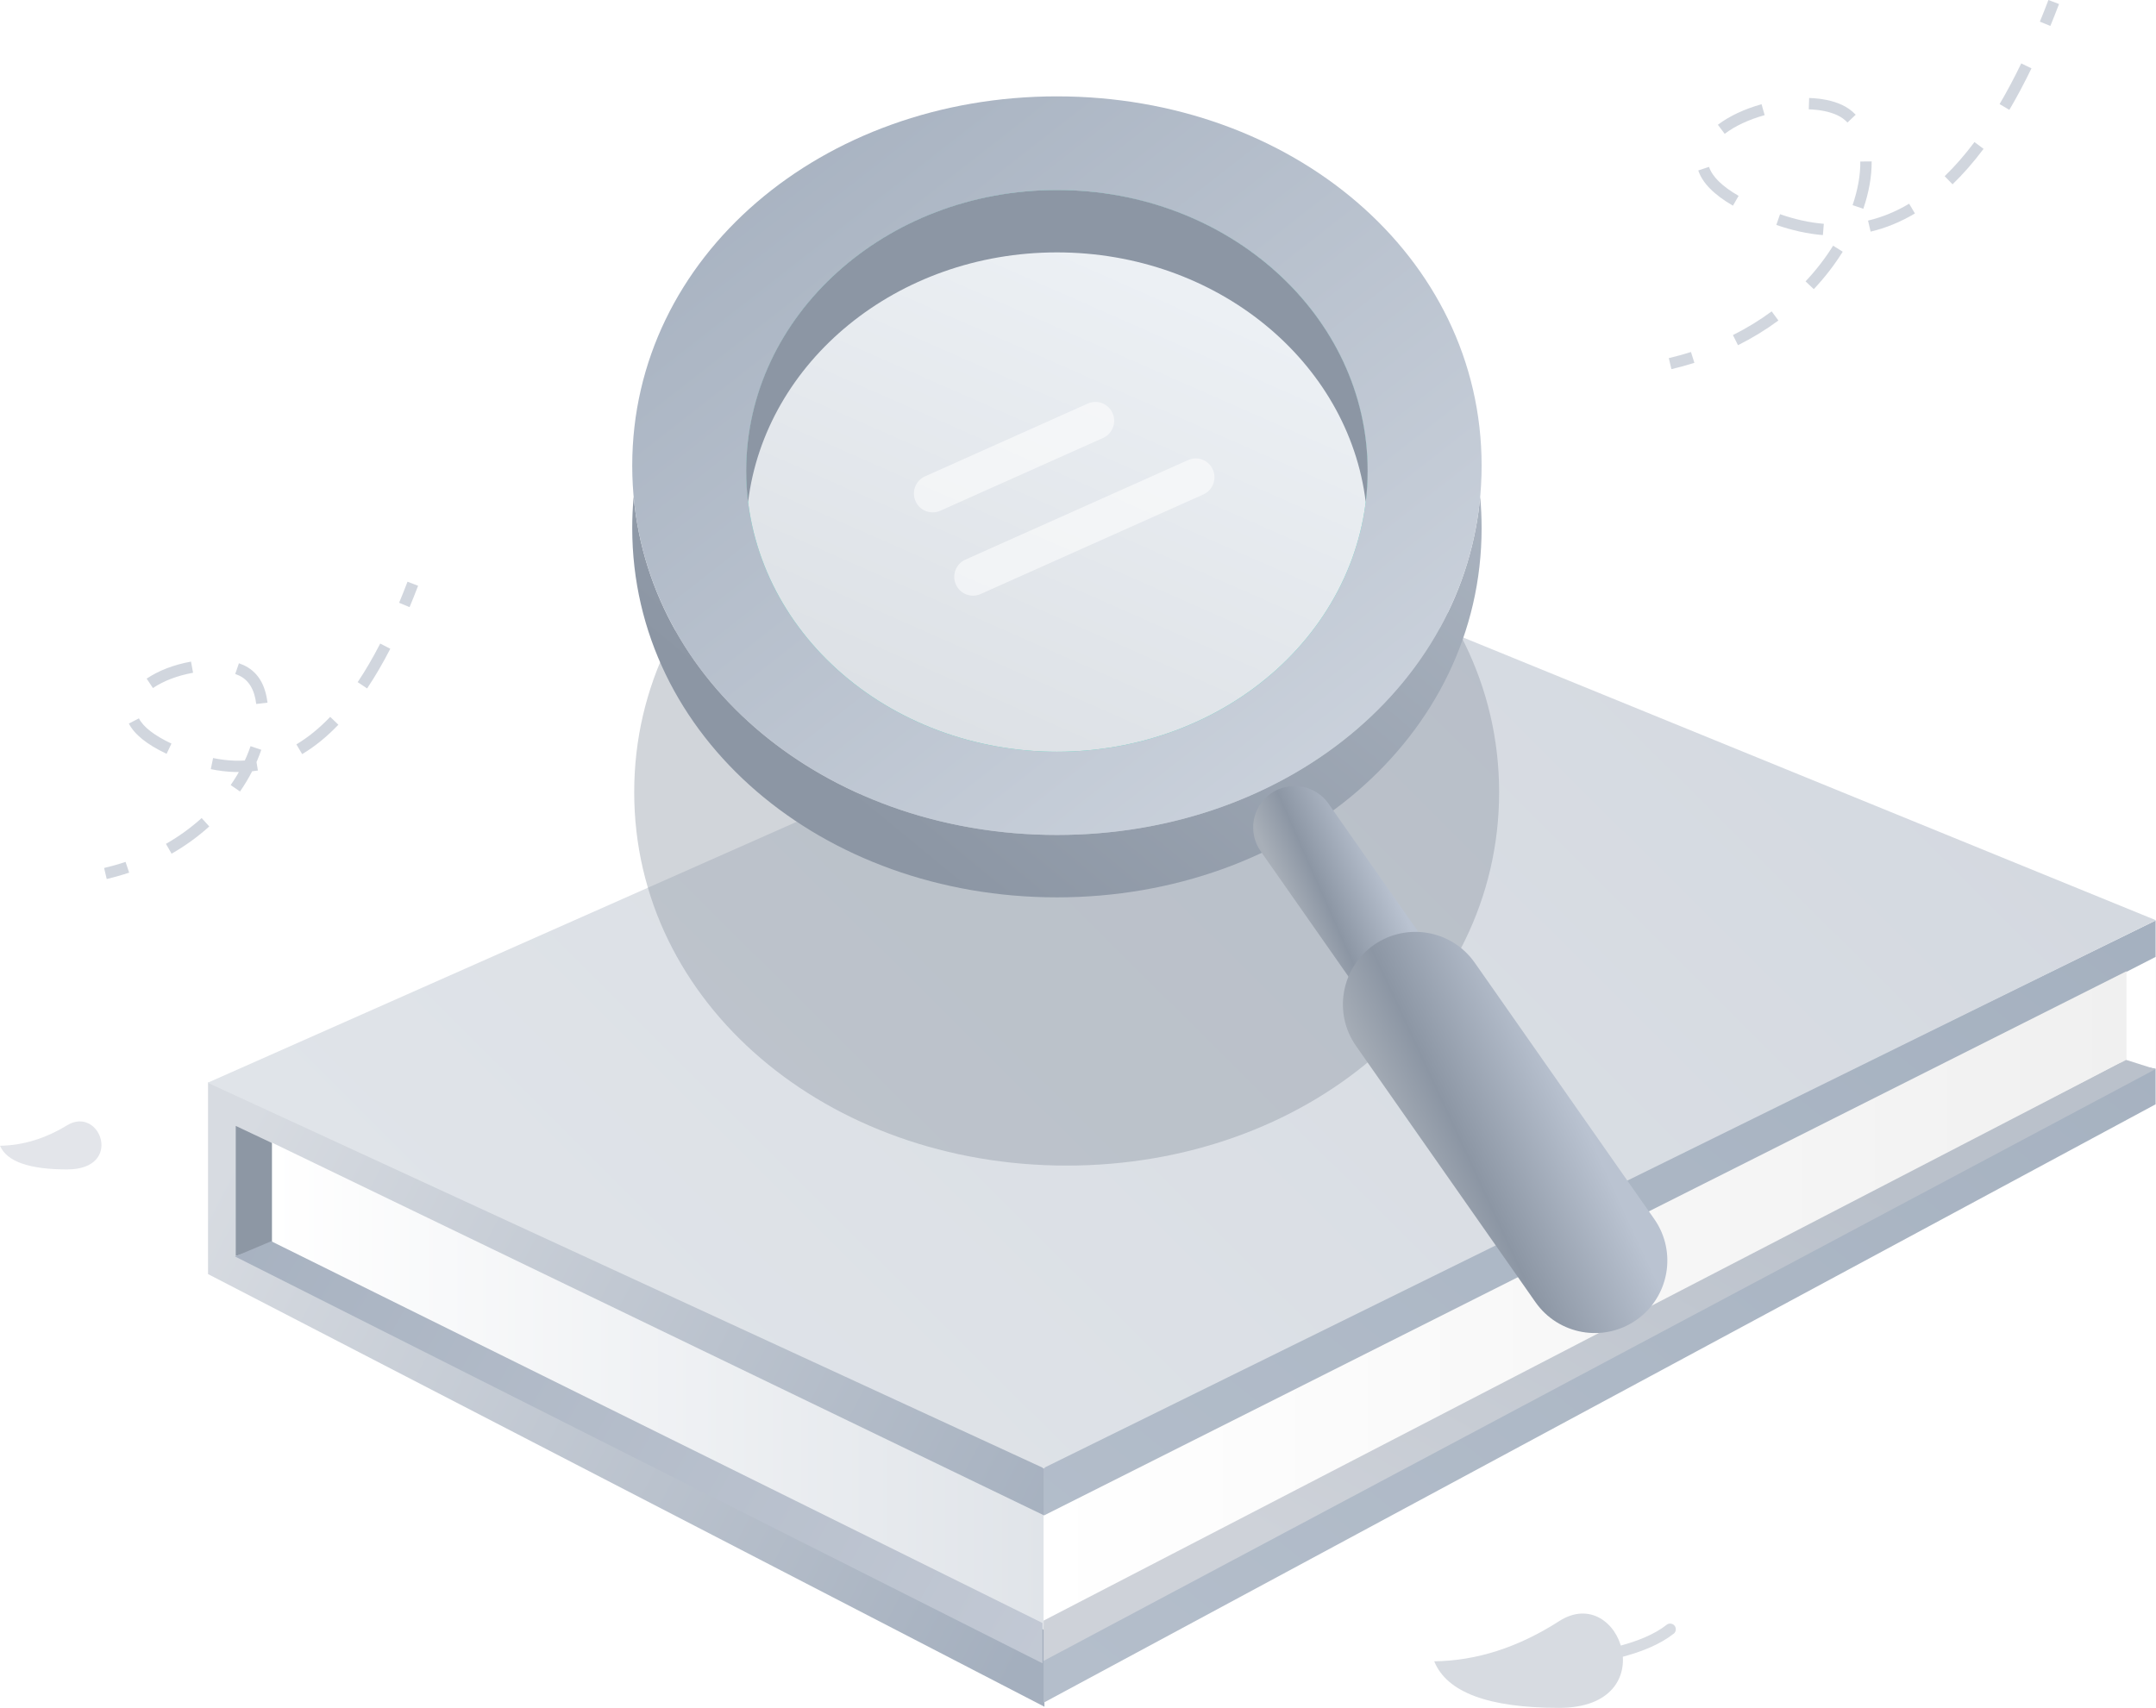 <svg xmlns="http://www.w3.org/2000/svg" xmlns:xlink="http://www.w3.org/1999/xlink" fill="none" version="1.1" width="132.262" height="104.796" viewBox="0 0 132.262 104.796"><defs><linearGradient x1="-0.051" y1="0.312" x2="1.049" y2="0.74" id="master_svg0_25_01001"><stop offset="0%" stop-color="#D7DBE1" stop-opacity="1"/><stop offset="100%" stop-color="#A4AFBE" stop-opacity="1"/></linearGradient><linearGradient x1="-0.028" y1="0.914" x2="1.057" y2="-0.049" id="master_svg1_25_01038"><stop offset="0%" stop-color="#B4BECB" stop-opacity="1"/><stop offset="100%" stop-color="#A4B0BF" stop-opacity="1"/></linearGradient><linearGradient x1="1" y1="0.5" x2="-0" y2="0.5" id="master_svg2_25_00996"><stop offset="0%" stop-color="#E0E4E9" stop-opacity="1"/><stop offset="100%" stop-color="#FFFFFF" stop-opacity="1"/></linearGradient><linearGradient x1="1" y1="0.5" x2="1.84297022087776e-14" y2="0.5" id="master_svg3_25_01033"><stop offset="0%" stop-color="#F0F0F0" stop-opacity="1"/><stop offset="100%" stop-color="#FFFFFF" stop-opacity="1"/></linearGradient><linearGradient x1="1.296" y1="0.761" x2="-0.253" y2="0.303" id="master_svg4_25_00986"><stop offset="0%" stop-color="#C7CDD8" stop-opacity="1"/><stop offset="100%" stop-color="#A4AFBE" stop-opacity="1"/></linearGradient><linearGradient x1="0.914" y1="0.381" x2="0.328" y2="0.934" id="master_svg5_25_00979"><stop offset="0%" stop-color="#BAC1CB" stop-opacity="1"/><stop offset="100%" stop-color="#CED2D9" stop-opacity="1"/></linearGradient><linearGradient x1="0" y1="0.526" x2="1.17" y2="-0.007" id="master_svg6_25_01016"><stop offset="0%" stop-color="#E0E4E9" stop-opacity="1"/><stop offset="100%" stop-color="#D0D5DD" stop-opacity="1"/></linearGradient><filter id="master_svg7_25_00988" filterUnits="objectBoundingBox" color-interpolation-filters="sRGB" x="-3.906" y="-3.906" width="60.871" height="53.637"><feFlood flood-opacity="0" result="BackgroundImageFix"/><feBlend mode="normal" in="SourceGraphic" in2="BackgroundImageFix" result="shape"/><feGaussianBlur stdDeviation="0.977" result="effect1_foregroundBlur"/></filter><linearGradient x1="0.102" y1="0.504" x2="1.264" y2="-0.167" id="master_svg8_25_01011"><stop offset="0%" stop-color="#8C96A4" stop-opacity="1"/><stop offset="100%" stop-color="#B2BBC7" stop-opacity="1"/></linearGradient><linearGradient x1="0.956" y1="0.882" x2="0.111" y2="-0.059" id="master_svg9_25_00957"><stop offset="0%" stop-color="#CCD3DD" stop-opacity="1"/><stop offset="100%" stop-color="#A4AFBE" stop-opacity="1"/></linearGradient><linearGradient x1="0.654" y1="0.415" x2="0.285" y2="0.619" id="master_svga_25_01053"><stop offset="0%" stop-color="#BAC3D1" stop-opacity="1"/><stop offset="65.927%" stop-color="#8C96A4" stop-opacity="1"/><stop offset="100%" stop-color="#A8AFB8" stop-opacity="1"/></linearGradient><linearGradient x1="0.683" y1="0.396" x2="0.244" y2="0.645" id="master_svgb_25_00962"><stop offset="0%" stop-color="#BAC3D1" stop-opacity="1"/><stop offset="65.927%" stop-color="#8C96A4" stop-opacity="1"/><stop offset="100%" stop-color="#A8AFB8" stop-opacity="1"/></linearGradient><linearGradient x1="0.743" y1="0.006" x2="0.232" y2="1.051" id="master_svgc_25_01048"><stop offset="0%" stop-color="#EFF3F7" stop-opacity="1"/><stop offset="100%" stop-color="#DBDFE4" stop-opacity="1"/></linearGradient></defs><g><g><g><path d="M12.762,66.415L64.072,89.866L64.072,104.726L12.762,78.179L12.762,66.415Z" fill-rule="evenodd" fill="url(#master_svg0_25_01001)" fill-opacity="1"/></g></g><g><g><path d="M132.238,56.485L132.238,67.761L64.018,104.481L64.018,89.872L132.238,56.485ZM132.236,58.718L128.189,60.79L128.189,64.892L132.236,65.575L132.236,58.718Z" fill-rule="evenodd" fill="url(#master_svg1_25_01038)" fill-opacity="1"/></g></g><g><g><path d="M16.672,70.106L64.072,92.997L64.072,100.028L16.672,76.267L16.672,70.106Z" fill="url(#master_svg2_25_00996)" fill-opacity="1"/></g></g><g><g><path d="M130.453,59.595L130.453,65.034L64.018,99.782L64.018,93.003L130.453,59.595Z" fill="url(#master_svg3_25_01033)" fill-opacity="1"/></g></g><g><g><path d="M14.463,69.087L16.682,70.136L16.682,76.397L14.463,77.063L14.463,69.087Z" fill-rule="evenodd" fill="#8D97A4" fill-opacity="1"/></g></g><g><g><path d="M14.418,77.099L16.639,76.163L63.949,99.587L63.949,102.06L14.418,77.099Z" fill-rule="evenodd" fill="url(#master_svg4_25_00986)" fill-opacity="1"/></g></g><g><g><path d="M132.227,65.606L130.432,65.036L64.021,99.442L64.021,101.915L132.227,65.606Z" fill-rule="evenodd" fill="url(#master_svg5_25_00979)" fill-opacity="1"/></g></g><g><g><path d="M81.818,35.829L81.805,35.87L132.262,56.468L64.094,90.044L64.072,90.112L64.014,90.085L63.959,90.112L63.975,90.065L12.742,66.437L81.686,35.886L81.705,35.829L81.764,35.853L81.818,35.829Z" fill="url(#master_svg6_25_01016)" fill-opacity="1"/></g></g><g><g filter="url(#master_svg7_25_00988)"><path d="M65.436,71.522C80.088,71.522,91.965,61.62,91.965,48.61C91.965,35.601,80.088,25.698,65.436,25.698C50.783,25.698,38.906,35.601,38.906,48.61C38.906,61.62,50.783,71.522,65.436,71.522Z" fill="#8C96A4" fill-opacity="0.4"/></g></g><g><g><path d="M90.803,30.485C90.861,31.118,90.891,31.759,90.891,32.403C90.891,45.271,79.227,55.063,64.838,55.063C50.449,55.063,38.785,45.271,38.785,32.403C38.785,31.759,38.814,31.118,38.873,30.485C39.963,42.399,51.172,51.233,64.838,51.233C78.363,51.233,89.48,42.581,90.766,30.854L90.803,30.485Z" fill-rule="evenodd" fill="url(#master_svg8_25_01011)" fill-opacity="1"/></g></g><g><g><path d="M64.838,51.233C79.227,51.233,90.891,41.44,90.891,28.573C90.891,15.706,79.227,5.913,64.838,5.913C50.449,5.913,38.785,15.706,38.785,28.573C38.785,41.44,50.449,51.233,64.838,51.233Z" fill="url(#master_svg9_25_00957)" fill-opacity="1"/></g></g><g><g><path d="M81.5,49.315C80.695,48.165,79.111,47.886,77.961,48.69C76.81,49.495,76.531,51.081,77.336,52.23L85.771,64.276C86.576,65.425,88.16,65.704,89.31,64.899C90.46,64.095,90.74,62.509,89.935,61.36L81.5,49.315Z" fill="url(#master_svga_25_01053)" fill-opacity="1"/></g></g><g><g><path d="M84.279,57.985C86.291,56.577,89.064,57.065,90.474,59.079L101.48,74.798C102.89,76.81,102.4,79.583,100.388,80.993C98.377,82.401,95.603,81.913,94.193,79.899L83.187,64.181C81.777,62.169,82.267,59.396,84.279,57.985Z" fill="url(#master_svgb_25_00962)" fill-opacity="1"/></g></g><g><g><path d="M83.9,28.894Q83.9,29.317,83.877,29.739Q83.854,30.162,83.809,30.583Q83.763,31.004,83.694,31.422Q83.625,31.841,83.534,32.256Q83.443,32.671,83.329,33.081Q83.215,33.492,83.08,33.896Q82.944,34.301,82.786,34.7Q82.628,35.098,82.449,35.489Q82.27,35.88,82.07,36.262Q81.87,36.645,81.649,37.018Q81.429,37.391,81.188,37.754Q80.948,38.117,80.688,38.468Q80.428,38.82,80.149,39.16Q79.87,39.5,79.573,39.827Q79.276,40.154,78.962,40.467Q78.648,40.781,78.317,41.08Q77.986,41.379,77.639,41.663Q77.293,41.947,76.931,42.216Q76.569,42.484,76.193,42.736Q75.817,42.988,75.428,43.223Q75.039,43.458,74.638,43.676Q74.237,43.893,73.824,44.093Q73.411,44.292,72.988,44.473Q72.565,44.654,72.133,44.816Q71.7,44.978,71.26,45.12Q70.819,45.263,70.371,45.386Q69.924,45.509,69.47,45.611Q69.016,45.714,68.557,45.797Q68.098,45.879,67.635,45.941Q67.172,46.003,66.706,46.045Q66.241,46.086,65.773,46.107Q65.306,46.128,64.838,46.128Q64.37,46.128,63.902,46.107Q63.435,46.086,62.969,46.045Q62.504,46.003,62.041,45.941Q61.578,45.879,61.119,45.797Q60.66,45.714,60.206,45.611Q59.752,45.509,59.304,45.386Q58.856,45.263,58.416,45.12Q57.975,44.978,57.543,44.816Q57.111,44.654,56.688,44.473Q56.265,44.292,55.852,44.093Q55.439,43.893,55.038,43.676Q54.636,43.458,54.247,43.223Q53.858,42.988,53.482,42.736Q53.107,42.484,52.745,42.216Q52.383,41.947,52.036,41.663Q51.69,41.379,51.359,41.08Q51.028,40.781,50.714,40.467Q50.399,40.154,50.102,39.827Q49.806,39.5,49.527,39.16Q49.248,38.82,48.988,38.468Q48.728,38.117,48.487,37.754Q48.247,37.391,48.026,37.018Q47.806,36.645,47.606,36.262Q47.406,35.88,47.226,35.489Q47.047,35.098,46.89,34.7Q46.732,34.301,46.596,33.896Q46.46,33.492,46.347,33.081Q46.233,32.671,46.142,32.256Q46.05,31.841,45.982,31.422Q45.913,31.004,45.867,30.583Q45.821,30.162,45.798,29.739Q45.775,29.317,45.775,28.894Q45.775,28.47,45.798,28.048Q45.821,27.625,45.867,27.204Q45.913,26.783,45.982,26.365Q46.05,25.946,46.142,25.531Q46.233,25.116,46.347,24.706Q46.46,24.296,46.596,23.891Q46.732,23.486,46.89,23.087Q47.047,22.689,47.226,22.298Q47.406,21.907,47.606,21.525Q47.806,21.142,48.026,20.769Q48.247,20.396,48.487,20.033Q48.728,19.67,48.988,19.319Q49.248,18.967,49.527,18.627Q49.806,18.287,50.102,17.96Q50.399,17.633,50.714,17.32Q51.028,17.006,51.359,16.707Q51.69,16.408,52.036,16.124Q52.383,15.84,52.745,15.571Q53.107,15.303,53.482,15.051Q53.858,14.799,54.247,14.564Q54.636,14.329,55.038,14.111Q55.439,13.894,55.852,13.694Q56.265,13.495,56.688,13.314Q57.111,13.133,57.543,12.971Q57.975,12.809,58.416,12.667Q58.856,12.524,59.304,12.401Q59.752,12.278,60.206,12.176Q60.66,12.073,61.119,11.99Q61.578,11.908,62.041,11.846Q62.504,11.784,62.969,11.742Q63.435,11.701,63.902,11.68Q64.37,11.659,64.838,11.659Q65.306,11.659,65.773,11.68Q66.241,11.701,66.706,11.742Q67.172,11.784,67.635,11.846Q68.098,11.908,68.557,11.99Q69.016,12.073,69.47,12.176Q69.924,12.278,70.371,12.401Q70.819,12.524,71.26,12.667Q71.7,12.809,72.133,12.971Q72.565,13.133,72.988,13.314Q73.411,13.495,73.824,13.694Q74.237,13.894,74.638,14.111Q75.039,14.329,75.428,14.564Q75.817,14.799,76.193,15.051Q76.569,15.303,76.931,15.571Q77.293,15.84,77.639,16.124Q77.986,16.408,78.317,16.707Q78.648,17.006,78.962,17.32Q79.276,17.633,79.573,17.96Q79.87,18.287,80.149,18.627Q80.428,18.967,80.688,19.319Q80.948,19.67,81.188,20.033Q81.429,20.396,81.649,20.769Q81.87,21.142,82.07,21.525Q82.27,21.907,82.449,22.298Q82.628,22.689,82.786,23.087Q82.944,23.486,83.08,23.891Q83.215,24.296,83.329,24.706Q83.443,25.116,83.534,25.531Q83.625,25.946,83.694,26.365Q83.763,26.783,83.809,27.204Q83.854,27.625,83.877,28.048Q83.9,28.47,83.9,28.894Z" fill="#3FC7B2" fill-opacity="1"/></g></g><g><g><path d="M83.9,28.894Q83.9,29.317,83.877,29.739Q83.854,30.162,83.809,30.583Q83.763,31.004,83.694,31.422Q83.625,31.841,83.534,32.256Q83.443,32.671,83.329,33.081Q83.215,33.492,83.08,33.896Q82.944,34.301,82.786,34.7Q82.628,35.098,82.449,35.489Q82.27,35.88,82.07,36.262Q81.87,36.645,81.649,37.018Q81.429,37.391,81.188,37.754Q80.948,38.117,80.688,38.468Q80.428,38.82,80.149,39.16Q79.87,39.5,79.573,39.827Q79.276,40.154,78.962,40.467Q78.648,40.781,78.317,41.08Q77.986,41.379,77.639,41.663Q77.293,41.947,76.931,42.216Q76.569,42.484,76.193,42.736Q75.817,42.988,75.428,43.223Q75.039,43.458,74.638,43.676Q74.237,43.893,73.824,44.093Q73.411,44.292,72.988,44.473Q72.565,44.654,72.133,44.816Q71.7,44.978,71.26,45.12Q70.819,45.263,70.371,45.386Q69.924,45.509,69.47,45.611Q69.016,45.714,68.557,45.797Q68.098,45.879,67.635,45.941Q67.172,46.003,66.706,46.045Q66.241,46.086,65.773,46.107Q65.306,46.128,64.838,46.128Q64.37,46.128,63.902,46.107Q63.435,46.086,62.969,46.045Q62.504,46.003,62.041,45.941Q61.578,45.879,61.119,45.797Q60.66,45.714,60.206,45.611Q59.752,45.509,59.304,45.386Q58.856,45.263,58.416,45.12Q57.975,44.978,57.543,44.816Q57.111,44.654,56.688,44.473Q56.265,44.292,55.852,44.093Q55.439,43.893,55.038,43.676Q54.636,43.458,54.247,43.223Q53.858,42.988,53.482,42.736Q53.107,42.484,52.745,42.216Q52.383,41.947,52.036,41.663Q51.69,41.379,51.359,41.08Q51.028,40.781,50.714,40.467Q50.399,40.154,50.102,39.827Q49.806,39.5,49.527,39.16Q49.248,38.82,48.988,38.468Q48.728,38.117,48.487,37.754Q48.247,37.391,48.026,37.018Q47.806,36.645,47.606,36.262Q47.406,35.88,47.226,35.489Q47.047,35.098,46.89,34.7Q46.732,34.301,46.596,33.896Q46.46,33.492,46.347,33.081Q46.233,32.671,46.142,32.256Q46.05,31.841,45.982,31.422Q45.913,31.004,45.867,30.583Q45.821,30.162,45.798,29.739Q45.775,29.317,45.775,28.894Q45.775,28.47,45.798,28.048Q45.821,27.625,45.867,27.204Q45.913,26.783,45.982,26.365Q46.05,25.946,46.142,25.531Q46.233,25.116,46.347,24.706Q46.46,24.296,46.596,23.891Q46.732,23.486,46.89,23.087Q47.047,22.689,47.226,22.298Q47.406,21.907,47.606,21.525Q47.806,21.142,48.026,20.769Q48.247,20.396,48.487,20.033Q48.728,19.67,48.988,19.319Q49.248,18.967,49.527,18.627Q49.806,18.287,50.102,17.96Q50.399,17.633,50.714,17.32Q51.028,17.006,51.359,16.707Q51.69,16.408,52.036,16.124Q52.383,15.84,52.745,15.571Q53.107,15.303,53.482,15.051Q53.858,14.799,54.247,14.564Q54.636,14.329,55.038,14.111Q55.439,13.894,55.852,13.694Q56.265,13.495,56.688,13.314Q57.111,13.133,57.543,12.971Q57.975,12.809,58.416,12.667Q58.856,12.524,59.304,12.401Q59.752,12.278,60.206,12.176Q60.66,12.073,61.119,11.99Q61.578,11.908,62.041,11.846Q62.504,11.784,62.969,11.742Q63.435,11.701,63.902,11.68Q64.37,11.659,64.838,11.659Q65.306,11.659,65.773,11.68Q66.241,11.701,66.706,11.742Q67.172,11.784,67.635,11.846Q68.098,11.908,68.557,11.99Q69.016,12.073,69.47,12.176Q69.924,12.278,70.371,12.401Q70.819,12.524,71.26,12.667Q71.7,12.809,72.133,12.971Q72.565,13.133,72.988,13.314Q73.411,13.495,73.824,13.694Q74.237,13.894,74.638,14.111Q75.039,14.329,75.428,14.564Q75.817,14.799,76.193,15.051Q76.569,15.303,76.931,15.571Q77.293,15.84,77.639,16.124Q77.986,16.408,78.317,16.707Q78.648,17.006,78.962,17.32Q79.276,17.633,79.573,17.96Q79.87,18.287,80.149,18.627Q80.428,18.967,80.688,19.319Q80.948,19.67,81.188,20.033Q81.429,20.396,81.649,20.769Q81.87,21.142,82.07,21.525Q82.27,21.907,82.449,22.298Q82.628,22.689,82.786,23.087Q82.944,23.486,83.08,23.891Q83.215,24.296,83.329,24.706Q83.443,25.116,83.534,25.531Q83.625,25.946,83.694,26.365Q83.763,26.783,83.809,27.204Q83.854,27.625,83.877,28.048Q83.9,28.47,83.9,28.894Z" fill="url(#master_svgc_25_01048)" fill-opacity="1"/></g></g><g><g><path d="M56.748,29.228L66.732,24.763C67.312,24.503,67.992,24.765,68.25,25.349C68.51,25.931,68.248,26.614,67.668,26.874L57.683,31.339C57.103,31.599,56.424,31.337,56.166,30.753C55.906,30.171,56.168,29.487,56.748,29.228Z" fill-rule="evenodd" fill="#FFFFFF" fill-opacity="0.55"/></g></g><g><g><path d="M59.223,34.339L72.885,28.23C73.465,27.97,74.144,28.231,74.404,28.815C74.662,29.397,74.4,30.081,73.82,30.341L60.158,36.45C59.578,36.71,58.898,36.448,58.64,35.864C58.381,35.282,58.642,34.599,59.223,34.339Z" fill-rule="evenodd" fill="#FFFFFF" fill-opacity="0.55"/></g></g><g><g><path d="M64.838,11.659C75.365,11.659,83.9,19.374,83.9,28.894C83.9,29.54,83.861,30.179,83.783,30.808C82.73,22.19,74.65,15.487,64.838,15.487C55.025,15.487,46.945,22.19,45.891,30.808C45.814,30.179,45.775,29.54,45.775,28.894C45.775,19.374,54.311,11.659,64.838,11.659Z" fill-rule="evenodd" fill="#8C96A4" fill-opacity="1"/></g></g><g><g><path d="M6.387,53.26Q7.06,53.101,7.702,52.886L7.923,53.545Q7.251,53.77,6.547,53.937L6.387,53.26ZM10.18,51.78Q11.375,51.096,12.371,50.196L12.837,50.712Q11.785,51.662,10.526,52.383L10.18,51.78ZM14.152,48.172Q14.954,47.009,15.371,45.785L16.029,46.009Q15.581,47.324,14.725,48.567L14.152,48.172ZM15.719,43.198Q15.56,41.863,14.655,41.446Q14.549,41.396,14.43,41.355L14.658,40.698Q14.809,40.751,14.947,40.814Q16.204,41.395,16.409,43.115L15.719,43.198ZM11.844,41.28Q10.391,41.548,9.382,42.219L8.997,41.641Q10.124,40.89,11.718,40.596L11.844,41.28ZM8.521,44.08Q8.933,44.877,10.517,45.627L10.22,46.255Q8.423,45.405,7.904,44.399L8.521,44.08ZM13.072,46.514Q14.44,46.798,15.709,46.592L15.821,47.279Q14.425,47.505,12.931,47.195L13.072,46.514ZM18.182,45.676Q19.255,45.036,20.256,43.988L20.759,44.469Q19.692,45.585,18.537,46.273L18.182,45.676ZM21.943,41.856Q22.656,40.79,23.325,39.49L23.943,39.808Q23.256,41.144,22.521,42.243L21.943,41.856ZM24.484,36.986Q24.745,36.361,24.999,35.695L25.649,35.943Q25.391,36.619,25.125,37.255L24.484,36.986Z" fill="#A4AFBE" fill-opacity="0.5"/></g></g><g><g><path d="M102.375,21.975Q103.068,21.811,103.734,21.6L103.944,22.263Q103.253,22.482,102.535,22.652L102.375,21.975ZM106.308,20.56Q107.573,19.927,108.685,19.107L109.098,19.666Q107.937,20.522,106.619,21.182L106.308,20.56ZM110.763,17.266Q111.731,16.235,112.455,15.076L113.044,15.444Q112.285,16.661,111.27,17.742L110.763,17.266ZM113.649,12.587Q114.134,11.159,114.123,9.911L114.818,9.905Q114.831,11.271,114.307,12.811L113.649,12.587ZM113.335,7.518Q113.064,7.232,112.71,7.069Q112.005,6.743,110.961,6.708L110.984,6.013Q112.169,6.052,113.001,6.437Q113.476,6.657,113.839,7.039L113.335,7.518ZM108.254,7.064Q106.767,7.485,105.804,8.211L105.385,7.655Q106.452,6.851,108.065,6.395L108.254,7.064ZM104.841,10.239Q105.145,11.144,106.657,12.018L106.309,12.62Q104.569,11.614,104.182,10.46L104.841,10.239ZM109.199,13.144Q110.58,13.625,111.884,13.733L111.827,14.426Q110.434,14.31,108.97,13.801L109.199,13.144ZM114.596,13.536Q115.895,13.228,117.118,12.5L117.473,13.098Q116.16,13.88,114.756,14.213L114.596,13.536ZM119.298,10.81Q120.237,9.903,121.126,8.717L121.683,9.134Q120.76,10.364,119.781,11.31L119.298,10.81ZM122.667,6.387Q123.348,5.23,123.996,3.891L124.622,4.194Q123.962,5.558,123.266,6.74L122.667,6.387ZM125.138,1.328Q125.404,0.681,125.663,0L126.313,0.248Q126.05,0.937,125.781,1.592L125.138,1.328Z" fill="#A4AFBE" fill-opacity="0.5"/></g></g><g><g><path d="M0,70.304C1.398,70.286,2.771,69.868,4.119,69.048C6.143,67.819,7.615,71.757,4.119,71.757C1.789,71.757,0.416,71.272,0,70.304Z" fill-rule="evenodd" fill="#D7DBE1" fill-opacity="0.7"/></g></g><g><g><path d="M102.67,100.247Q101.447,101.211,99.161,101.759Q99.128,101.767,99.094,101.768Q99.059,101.77,99.026,101.764Q98.992,101.759,98.96,101.747Q98.928,101.735,98.898,101.717Q98.869,101.699,98.844,101.676Q98.819,101.653,98.799,101.625Q98.779,101.597,98.764,101.566Q98.75,101.535,98.742,101.502Q98.734,101.469,98.733,101.434Q98.731,101.4,98.737,101.366Q98.742,101.333,98.754,101.3Q98.766,101.268,98.784,101.239Q98.802,101.21,98.825,101.185Q98.848,101.16,98.876,101.14Q98.904,101.119,98.935,101.105Q98.966,101.091,98.999,101.083Q101.137,100.57,102.24,99.701Q102.267,99.679,102.297,99.664Q102.328,99.648,102.361,99.639Q102.394,99.63,102.428,99.627Q102.462,99.624,102.496,99.628Q102.53,99.632,102.562,99.643Q102.595,99.654,102.625,99.67Q102.655,99.687,102.681,99.709Q102.707,99.731,102.728,99.758Q102.749,99.785,102.765,99.816Q102.78,99.846,102.79,99.879Q102.799,99.912,102.802,99.946Q102.804,99.98,102.8,100.014Q102.796,100.048,102.786,100.081Q102.775,100.114,102.758,100.144Q102.742,100.173,102.719,100.199Q102.697,100.225,102.67,100.247ZM102.805,99.974Q102.805,100.008,102.798,100.042Q102.792,100.076,102.778,100.108Q102.765,100.139,102.746,100.168Q102.727,100.197,102.703,100.221Q102.678,100.245,102.65,100.265Q102.621,100.284,102.589,100.297Q102.557,100.31,102.523,100.317Q102.49,100.324,102.455,100.324Q102.421,100.324,102.387,100.317Q102.353,100.31,102.321,100.297Q102.289,100.284,102.261,100.265Q102.232,100.245,102.208,100.221Q102.183,100.197,102.164,100.168Q102.145,100.139,102.132,100.108Q102.119,100.076,102.112,100.042Q102.105,100.008,102.105,99.974Q102.105,99.939,102.112,99.905Q102.119,99.872,102.132,99.84Q102.145,99.808,102.164,99.779Q102.183,99.751,102.208,99.726Q102.232,99.702,102.261,99.683Q102.289,99.663,102.321,99.65Q102.353,99.637,102.387,99.63Q102.421,99.624,102.455,99.624Q102.49,99.624,102.523,99.63Q102.557,99.637,102.589,99.65Q102.621,99.663,102.65,99.683Q102.678,99.702,102.703,99.726Q102.727,99.751,102.746,99.779Q102.765,99.808,102.778,99.84Q102.792,99.872,102.798,99.905Q102.805,99.939,102.805,99.974ZM99.43,101.421Q99.43,101.455,99.423,101.489Q99.417,101.523,99.403,101.555Q99.39,101.587,99.371,101.615Q99.352,101.644,99.328,101.668Q99.303,101.693,99.275,101.712Q99.246,101.731,99.214,101.744Q99.182,101.757,99.148,101.764Q99.115,101.771,99.08,101.771Q99.046,101.771,99.012,101.764Q98.978,101.757,98.946,101.744Q98.914,101.731,98.886,101.712Q98.857,101.693,98.833,101.668Q98.808,101.644,98.789,101.615Q98.77,101.587,98.757,101.555Q98.744,101.523,98.737,101.489Q98.73,101.455,98.73,101.421Q98.73,101.386,98.737,101.353Q98.744,101.319,98.757,101.287Q98.77,101.255,98.789,101.226Q98.808,101.198,98.833,101.173Q98.857,101.149,98.886,101.13Q98.914,101.111,98.946,101.098Q98.978,101.084,99.012,101.078Q99.046,101.071,99.08,101.071Q99.115,101.071,99.148,101.078Q99.182,101.084,99.214,101.098Q99.246,101.111,99.275,101.13Q99.303,101.149,99.328,101.173Q99.352,101.198,99.371,101.226Q99.39,101.255,99.403,101.287Q99.417,101.319,99.423,101.353Q99.43,101.386,99.43,101.421Z" fill="#D7DBE1" fill-opacity="1"/></g></g><g><g><path d="M87.984,101.94C90.586,101.907,93.139,101.085,95.646,99.476C99.408,97.06,102.148,104.796,95.646,104.796C91.312,104.796,88.758,103.845,87.984,101.94Z" fill-rule="evenodd" fill="#D7DBE1" fill-opacity="1"/></g></g></g></svg>